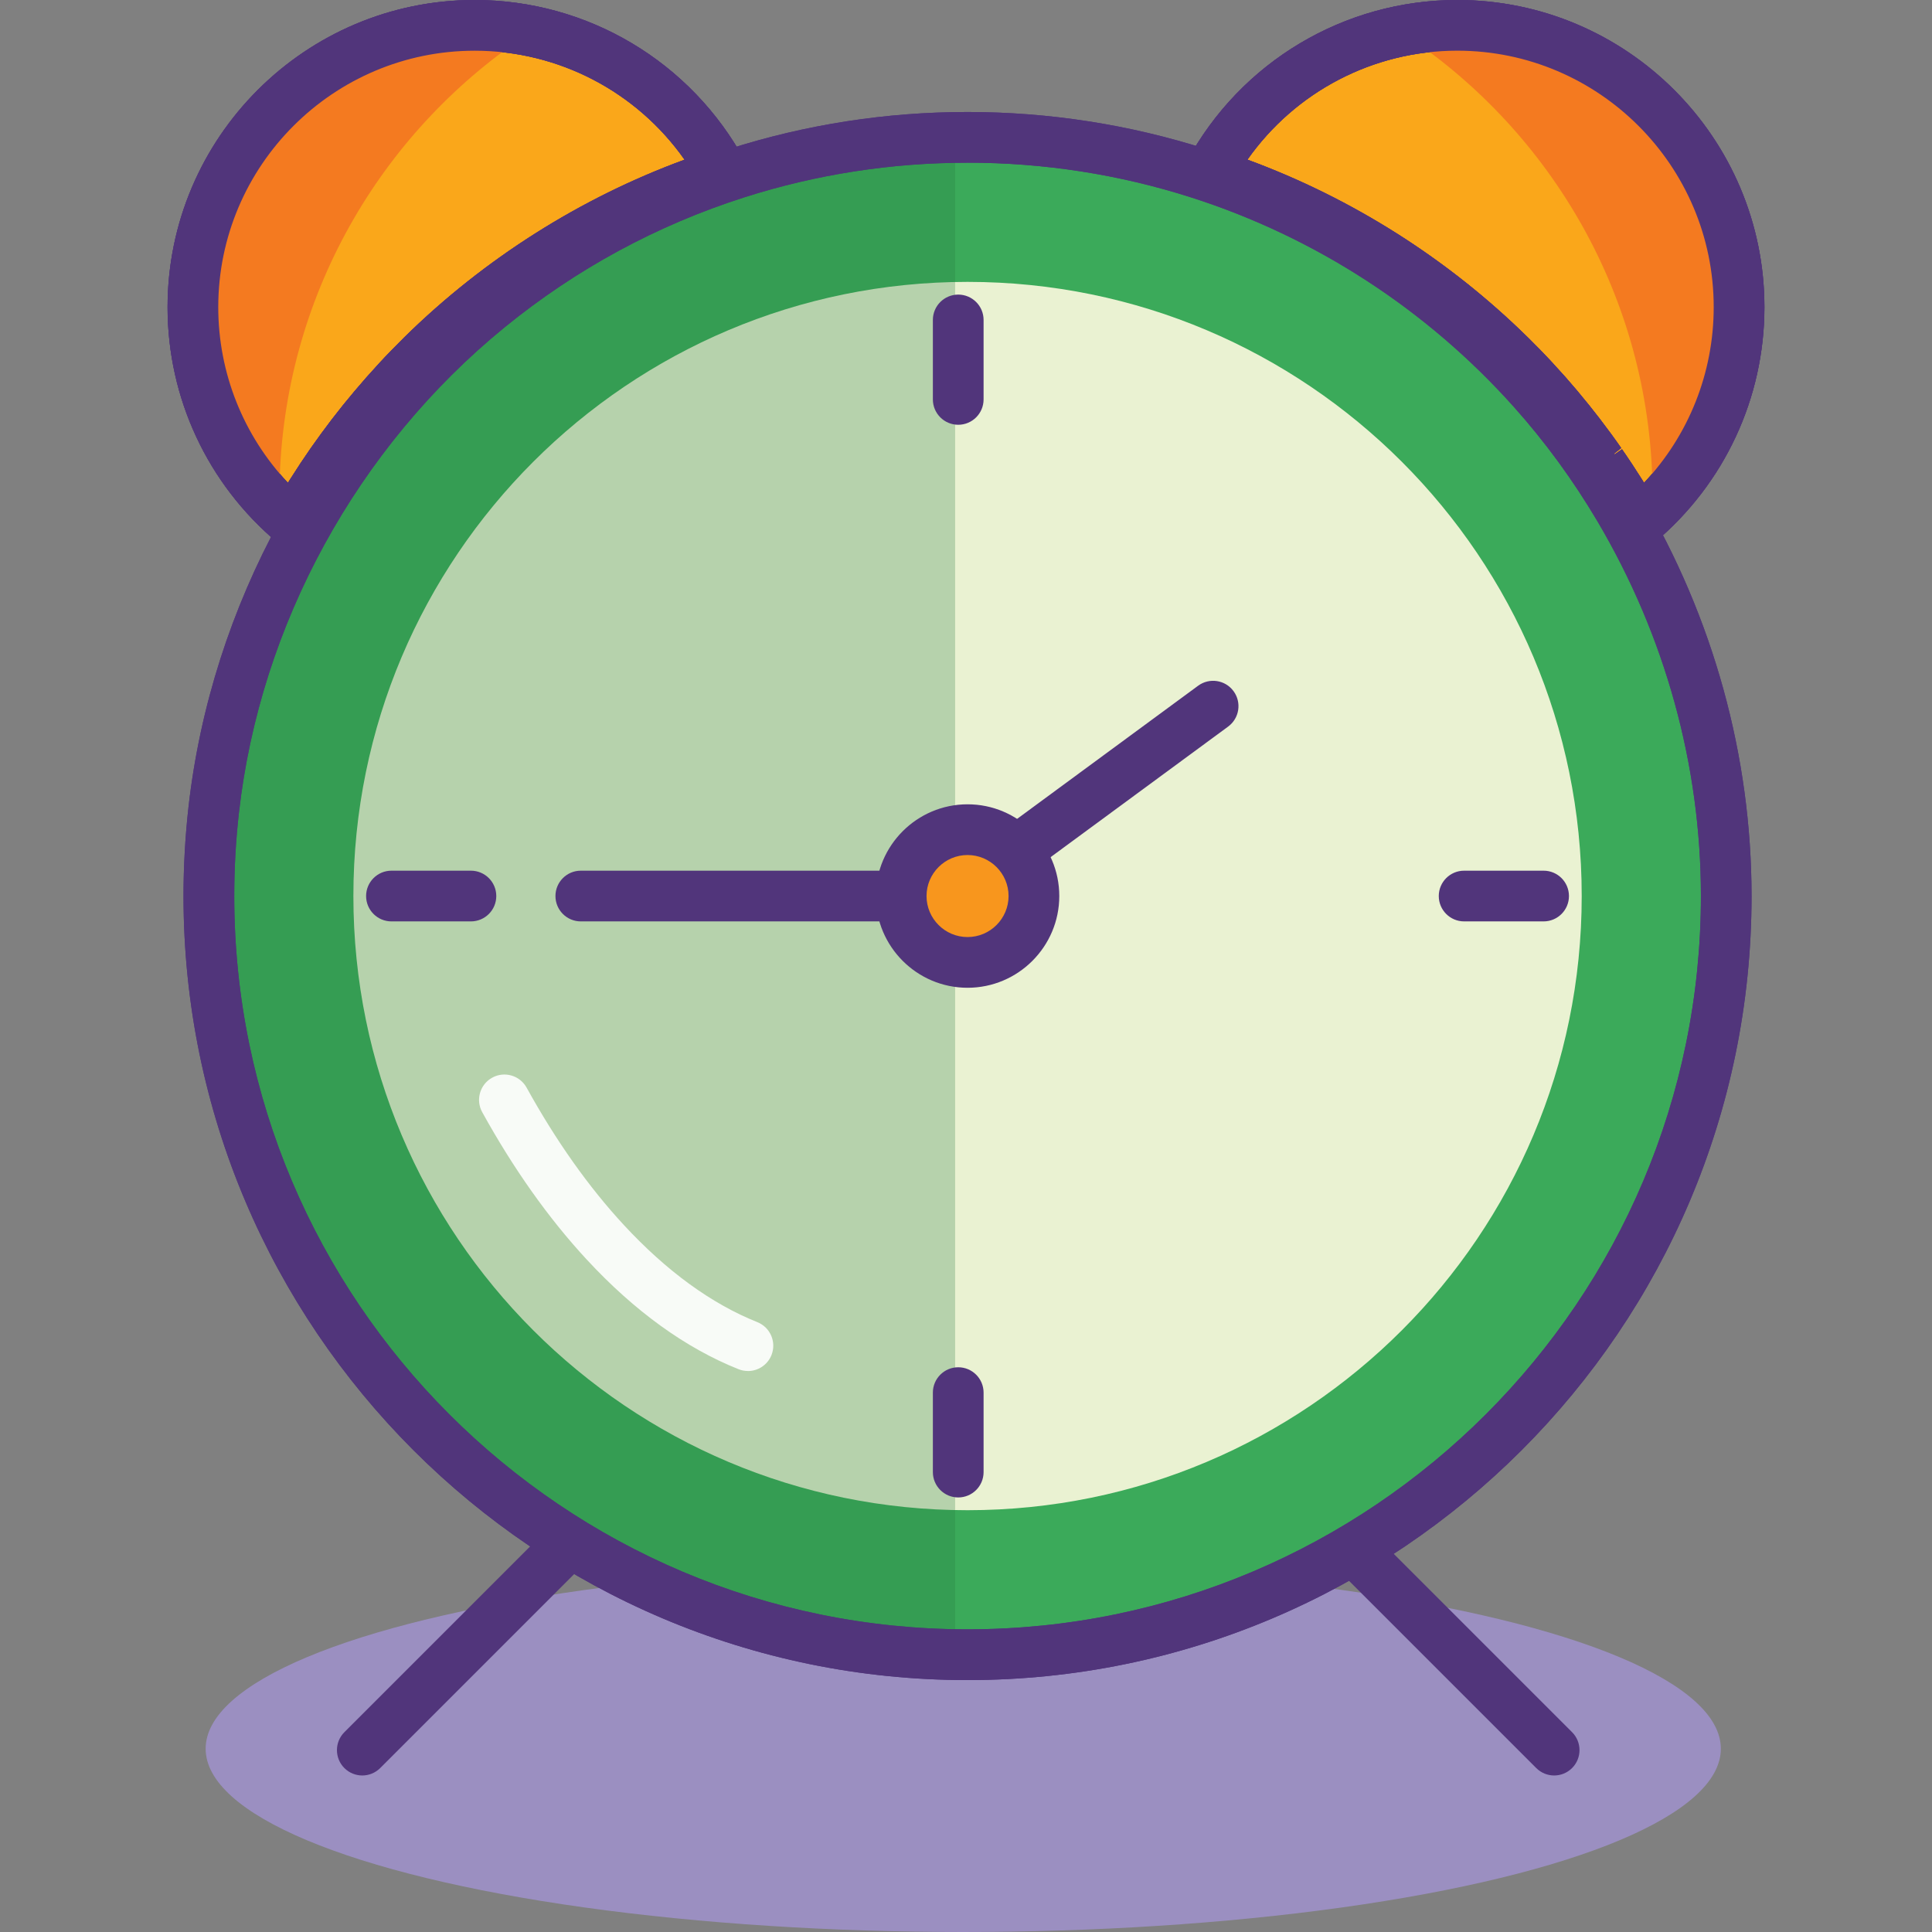<svg id="a" xmlns="http://www.w3.org/2000/svg" viewBox="0 0 512 512"><rect x="0" y="0" width="512" height="512" fill="#808080" stroke="none"/><ellipse cx="255.27" cy="463.43" rx="200.77" ry="48.57" style="fill:#9b8fc1;"/><g><path d="m429.08,134.69c-6.58-11.12-14.22-21.62-22.85-31.28-23.72-26.57-54.55-46.6-88.47-57.46-19.34-6.19-39.96-9.55-61.36-9.55s-41.86,3.33-61.15,9.48c-24.25,7.74-46.51,19.95-65.81,35.68-40.4,32.94-66.93,81.19-72.81,133-.86,7.6-1.29,15.25-1.29,22.9,0,111.04,90.02,201.06,201.06,201.06s201.06-90.02,201.06-201.06c0-35.97-10.05-71.78-28.38-102.77Z" style="fill:#3baa5a;"/><path d="m256.41,445.24c-114.57,0-207.78-93.21-207.78-207.78,0-7.9.45-15.86,1.33-23.66,6.05-53.3,33.47-103.4,75.24-137.45,20.3-16.55,43.18-28.95,68.01-36.87,20.39-6.5,41.65-9.8,63.19-9.8s42.96,3.32,63.41,9.87c35.17,11.26,66.79,31.8,91.43,59.39,8.84,9.89,16.78,20.77,23.62,32.33,19.18,32.42,29.32,69.14,29.32,106.19,0,114.57-93.21,207.78-207.78,207.78Zm0-402.12c-20.15,0-40.04,3.08-59.1,9.16-23.22,7.4-44.62,19.01-63.6,34.48-39.07,31.86-64.73,78.71-70.38,128.55-.83,7.29-1.25,14.74-1.25,22.14,0,107.16,87.18,194.34,194.34,194.34s194.34-87.18,194.34-194.34c0-34.64-9.49-69-27.45-99.35h0c-6.4-10.81-13.82-20.98-22.08-30.22-23.04-25.8-52.61-45.01-85.5-55.54-19.13-6.12-39.08-9.23-59.31-9.23Z" style="fill:#51357b;"/></g><path d="m256.41,74.7c-89.89,0-162.76,72.87-162.76,162.76s72.87,162.76,162.76,162.76,162.76-72.87,162.76-162.76-72.87-162.76-162.76-162.76Z" style="fill:#eaf2d2;"/><g style="opacity:.26;"><path d="m253.12,36.46c-20.14.33-39.57,3.58-57.86,9.42-24.25,7.74-46.51,19.95-65.81,35.68-40.4,32.94-66.93,81.19-72.81,133-.86,7.6-1.29,15.25-1.29,22.9,0,109.94,88.25,199.21,197.77,200.98V36.46Z" style="fill:#24783c;"/></g><g><circle cx="256.41" cy="237.46" r="17.59" style="fill:#f8961d;"/><path d="m256.41,261.77c-13.41,0-24.31-10.91-24.31-24.31s10.91-24.31,24.31-24.31,24.31,10.91,24.31,24.31-10.91,24.31-24.31,24.31Zm0-35.18c-5.99,0-10.87,4.88-10.87,10.87s4.88,10.87,10.87,10.87,10.87-4.88,10.87-10.87-4.88-10.87-10.87-10.87Z" style="fill:#51357b;"/></g><g><path d="m253.94,112.57c-3.71,0-6.72-3.01-6.72-6.72v-21.06c0-3.71,3.01-6.72,6.72-6.72s6.72,3.01,6.72,6.72v21.06c0,3.71-3.01,6.72-6.72,6.72Z" style="fill:#51357b;"/><path d="m253.94,396.84c-3.71,0-6.72-3.01-6.72-6.72v-21.06c0-3.71,3.01-6.72,6.72-6.72s6.72,3.01,6.72,6.72v21.06c0,3.71-3.01,6.72-6.72,6.72Z" style="fill:#51357b;"/></g><g><path d="m124.8,244.18h-21.06c-3.71,0-6.72-3.01-6.72-6.72s3.01-6.72,6.72-6.72h21.06c3.71,0,6.72,3.01,6.72,6.72s-3.01,6.72-6.72,6.72Z" style="fill:#51357b;"/><path d="m409.07,244.18h-21.06c-3.71,0-6.72-3.01-6.72-6.72s3.01-6.72,6.72-6.72h21.06c3.71,0,6.72,3.01,6.72,6.72s-3.01,6.72-6.72,6.72Z" style="fill:#51357b;"/></g><g><path d="m96.01,470.52c-1.72,0-3.44-.66-4.75-1.97-2.62-2.62-2.62-6.88,0-9.5l52.64-52.64c2.62-2.62,6.88-2.62,9.5,0,2.62,2.62,2.62,6.88,0,9.5l-52.64,52.64c-1.31,1.31-3.03,1.97-4.75,1.97Z" style="fill:#51357b;"/><path d="m411.87,470.52c-1.72,0-3.44-.66-4.75-1.97l-52.64-52.64c-2.62-2.62-2.62-6.88,0-9.5s6.88-2.62,9.5,0l52.64,52.64c2.62,2.62,2.62,6.88,0,9.5-1.31,1.31-3.03,1.97-4.75,1.97Z" style="fill:#51357b;"/></g><path d="m238.15,244.18h-84.23c-3.71,0-6.72-3.01-6.72-6.72s3.01-6.72,6.72-6.72h84.23c3.71,0,6.72,3.01,6.72,6.72s-3.01,6.72-6.72,6.72Z" style="fill:#51357b;"/><path d="m270.61,231.29c-2.06,0-4.1-.95-5.42-2.74-2.2-2.99-1.56-7.19,1.43-9.39l50.89-37.43c2.99-2.2,7.19-1.56,9.39,1.43,2.2,2.99,1.56,7.19-1.43,9.39l-50.89,37.43c-1.2.88-2.59,1.31-3.98,1.31Z" style="fill:#51357b;"/><g><path d="m111.82,94.23c-1.07,1.05-2.12,2.12-3.17,3.19-.05.05-.1.1-.15.15-1.02,1.06-2.03,2.12-3.03,3.2-.07.07-.14.15-.2.22-.98,1.06-1.95,2.13-2.91,3.22-.08.09-.16.18-.24.27-.95,1.07-1.88,2.16-2.81,3.25-.09.1-.17.2-.26.31-.92,1.09-1.82,2.19-2.72,3.3-.09.11-.18.22-.26.33-.89,1.11-1.77,2.23-2.64,3.35-.09.11-.17.23-.26.34-.87,1.13-1.72,2.27-2.56,3.42-.08.11-.16.22-.24.33-.84,1.16-1.68,2.32-2.5,3.5-.07.1-.14.21-.21.31-.83,1.19-1.64,2.38-2.44,3.59-.06.09-.12.18-.18.27-.81,1.22-1.6,2.45-2.39,3.7-.04.07-.09.14-.13.21-.79,1.26-1.58,2.54-2.34,3.82-.03.04-.05.09-.08.13-.78,1.31-1.55,2.64-2.31,3.97h0c-16.31-13.7-26.68-34.23-26.68-57.19,0-41.24,33.43-74.68,74.68-74.68,28.41,0,53.12,15.87,65.74,39.23-30.32,9.71-57.5,26.41-79.65,48.21-.03.02-.05.05-.07.07Z" style="fill:#faa71a;"/><path d="m77.8,145.31c-1.57,0-3.1-.55-4.32-1.57-18.48-15.52-29.07-38.25-29.07-62.34C44.41,36.51,80.92,0,125.8,0c29.94,0,57.4,16.38,71.65,42.75.95,1.76,1.07,3.85.32,5.7-.75,1.86-2.28,3.28-4.18,3.89-28.74,9.2-55.36,25.31-76.99,46.6-.01.01-.03.03-.04.04-.01.01-.02.02-.03.03-1.03,1.01-2.05,2.04-3.06,3.08-.02.02-.19.2-.21.22-.91.94-1.89,1.98-2.86,3.02l-5.13-4.35,4.94,4.56c-.95,1.03-1.89,2.07-2.82,3.12l-5.27-4.19,5.04,4.45c-.92,1.04-1.82,2.09-2.72,3.14l-.26.31c-.88,1.04-1.75,2.1-2.61,3.17l-.29.36c-.83,1.03-1.67,2.1-2.51,3.2l-.3.39c-.78,1.02-1.61,2.12-2.42,3.24l-5.66-3.64,5.43,3.96c-.82,1.12-1.62,2.25-2.41,3.39l-.23.34c-.77,1.11-1.56,2.27-2.33,3.43l-.17.27c-.78,1.18-1.55,2.37-2.31,3.57-.89,1.42-1.65,2.65-2.39,3.89-.02.04-.12.2-.15.25-.68,1.15-1.43,2.43-2.16,3.72-.98,1.74-2.69,2.95-4.65,3.31-.4.07-.8.11-1.2.11ZM125.8,13.44c-37.47,0-67.96,30.49-67.96,67.96,0,17.43,6.65,34,18.46,46.55.18-.29.36-.57.54-.86.02-.03.17-.28.2-.31.75-1.19,1.57-2.46,2.41-3.73.02-.03.17-.25.18-.28.83-1.24,1.67-2.48,2.52-3.71,0,0,.22-.31.22-.32.85-1.21,1.71-2.42,2.58-3.61,0,0,.24-.34.25-.34.87-1.19,1.75-2.36,2.64-3.53l.24-.31c.93-1.21,1.84-2.36,2.76-3.51l.3-.37c.89-1.11,1.83-2.25,2.78-3.37l.24-.28c.99-1.17,1.95-2.29,2.93-3.4.01-.01.17-.19.18-.2,1.06-1.2,2.06-2.3,3.07-3.4,0,0,.21-.23.21-.23,1.03-1.11,2.07-2.22,3.13-3.3,1.24-1.27,2.33-2.37,3.43-3.46.02-.02.05-.04.07-.07h0c21.08-20.74,46.6-36.9,74.24-47.04-12.65-17.99-33.3-28.88-55.61-28.88Zm-13.99,80.79h.03-.03Z" style="fill:#51357b;"/></g><path d="m77.8,145.31c-1.57,0-3.1-.55-4.32-1.57-18.48-15.52-29.07-38.25-29.07-62.34C44.41,36.51,80.92,0,125.8,0c29.94,0,57.4,16.38,71.65,42.75.95,1.76,1.07,3.85.32,5.7-.75,1.86-2.28,3.28-4.18,3.89-28.74,9.2-55.36,25.31-76.99,46.6-.01.01-.03.03-.04.04-.01.01-.02.02-.03.03-1.03,1.01-2.05,2.04-3.06,3.08-.02.02-.19.2-.21.22-.91.94-1.89,1.98-2.86,3.02l-5.13-4.35,4.94,4.56c-.95,1.03-1.89,2.07-2.82,3.12l-5.27-4.19,5.04,4.45c-.92,1.04-1.82,2.09-2.72,3.14l-.26.31c-.88,1.04-1.75,2.1-2.61,3.17l-.29.36c-.83,1.03-1.67,2.1-2.51,3.2l-.3.39c-.78,1.02-1.61,2.12-2.42,3.24l-5.66-3.64,5.43,3.96c-.82,1.12-1.62,2.25-2.41,3.39l-.23.34c-.77,1.11-1.56,2.27-2.33,3.43l-.17.27c-.78,1.18-1.55,2.37-2.31,3.57-.89,1.42-1.65,2.65-2.39,3.89-.02.04-.12.2-.15.25-.68,1.15-1.43,2.43-2.16,3.72-.98,1.74-2.69,2.95-4.65,3.31-.4.07-.8.11-1.2.11ZM125.8,13.44c-37.47,0-67.96,30.49-67.96,67.96,0,17.43,6.65,34,18.46,46.55.18-.29.36-.57.54-.86.02-.03.17-.28.2-.31.75-1.19,1.57-2.46,2.41-3.73.02-.03.17-.25.18-.28.83-1.24,1.67-2.48,2.52-3.71,0,0,.22-.31.22-.32.85-1.21,1.71-2.42,2.58-3.61,0,0,.24-.34.25-.34.87-1.19,1.75-2.36,2.64-3.53l.24-.31c.93-1.21,1.84-2.36,2.76-3.51l.3-.37c.89-1.11,1.83-2.25,2.78-3.37l.24-.28c.99-1.17,1.95-2.29,2.93-3.4.01-.01.17-.19.18-.2,1.06-1.2,2.06-2.3,3.07-3.4,0,0,.21-.23.21-.23,1.03-1.11,2.07-2.22,3.13-3.3,1.24-1.27,2.33-2.37,3.43-3.46.02-.02.05-.04.07-.07h0c21.08-20.74,46.6-36.9,74.24-47.04-12.65-17.99-33.3-28.88-55.61-28.88Zm-13.99,80.79h.03-.03Z" style="fill:#51357b;"/><path d="m141.01,8.3c-4.91-1.02-9.99-1.58-15.2-1.58-41.24,0-74.68,33.44-74.68,74.68,0,20.03,7.9,38.21,20.73,51.62.71-2.29,1.5-4.54,2.28-6.8,1.75-49.45,27.93-92.65,66.86-117.92Z" style="fill:#f47a20;"/><path d="m77.8,145.31c-1.57,0-3.1-.55-4.32-1.57-18.48-15.52-29.07-38.25-29.07-62.34C44.41,36.51,80.92,0,125.8,0c29.94,0,57.4,16.38,71.65,42.75.95,1.76,1.07,3.85.32,5.7-.75,1.86-2.28,3.28-4.18,3.89-28.74,9.2-55.36,25.31-76.99,46.6-.01.01-.03.03-.04.04-.01.01-.02.02-.03.03-1.03,1.01-2.05,2.04-3.06,3.08-.02.02-.19.2-.21.22-.91.94-1.89,1.98-2.86,3.02l-5.13-4.35,4.94,4.56c-.95,1.03-1.89,2.07-2.82,3.12l-5.27-4.19,5.04,4.45c-.92,1.04-1.82,2.09-2.72,3.14l-.26.31c-.88,1.04-1.75,2.1-2.61,3.17l-.29.36c-.83,1.03-1.67,2.1-2.51,3.2l-.3.39c-.78,1.02-1.61,2.12-2.42,3.24l-5.66-3.64,5.43,3.96c-.82,1.12-1.62,2.25-2.41,3.39l-.23.34c-.77,1.11-1.56,2.27-2.33,3.43l-.17.27c-.78,1.18-1.55,2.37-2.31,3.57-.89,1.42-1.65,2.65-2.39,3.89-.02.04-.12.2-.15.25-.68,1.15-1.43,2.43-2.16,3.72-.98,1.74-2.69,2.95-4.65,3.31-.4.07-.8.11-1.2.11ZM125.8,13.44c-37.47,0-67.96,30.49-67.96,67.96,0,17.43,6.65,34,18.46,46.55.18-.29.36-.57.54-.86.02-.03.17-.28.2-.31.75-1.19,1.57-2.46,2.41-3.73.02-.03.17-.25.18-.28.83-1.24,1.67-2.48,2.52-3.71,0,0,.22-.31.22-.32.85-1.21,1.71-2.42,2.58-3.61,0,0,.24-.34.25-.34.87-1.19,1.75-2.36,2.64-3.53l.24-.31c.93-1.21,1.84-2.36,2.76-3.51l.3-.37c.89-1.11,1.83-2.25,2.78-3.37l.24-.28c.99-1.17,1.95-2.29,2.93-3.4.01-.01.17-.19.18-.2,1.06-1.2,2.06-2.3,3.07-3.4,0,0,.21-.23.21-.23,1.03-1.11,2.07-2.22,3.13-3.3,1.24-1.27,2.33-2.37,3.43-3.46.02-.02.05-.04.07-.07h0c21.08-20.74,46.6-36.9,74.24-47.04-12.65-17.99-33.3-28.88-55.61-28.88Zm-13.99,80.79h.03-.03Z" style="fill:#51357b;"/><g><g><path d="m400.18,94.23c1.07,1.05,2.12,2.12,3.17,3.19.05.05.1.1.15.15,1.02,1.06,2.03,2.12,3.03,3.2.07.07.14.15.2.22.98,1.06,1.95,2.13,2.91,3.22.08.09.16.18.24.27.95,1.07,1.88,2.16,2.81,3.25.09.1.17.2.26.31.92,1.09,1.82,2.19,2.72,3.3.09.11.18.22.26.33.89,1.11,1.77,2.23,2.64,3.35.09.11.17.23.26.34.87,1.13,1.72,2.27,2.56,3.42.08.11.16.22.24.33.84,1.16,1.68,2.32,2.5,3.5.07.1.14.21.21.31.83,1.19,1.64,2.38,2.44,3.59.06.09.12.18.18.27.81,1.22,1.6,2.45,2.39,3.7.04.07.09.14.13.21.79,1.26,1.58,2.54,2.34,3.82.03.04.05.09.08.13.78,1.31,1.55,2.64,2.31,3.97h0c16.31-13.7,26.68-34.23,26.68-57.19,0-41.24-33.43-74.68-74.68-74.68-28.41,0-53.12,15.87-65.74,39.23,30.32,9.71,57.5,26.41,79.65,48.21.03.02.05.05.07.07Z" style="fill:#faa71a;"/><path d="m434.2,145.31c-.4,0-.8-.03-1.19-.11-1.96-.35-3.67-1.56-4.65-3.3-.73-1.29-1.47-2.57-2.23-3.84-.03-.05-.13-.23-.16-.28-.66-1.09-1.41-2.33-2.18-3.55-.88-1.39-1.65-2.59-2.43-3.77,0-.01-.14-.22-.15-.23-.8-1.19-1.58-2.35-2.38-3.5,0,0-.22-.31-.22-.31-.79-1.13-1.59-2.26-2.41-3.38l-.28-.39c-.77-1.04-1.59-2.15-2.43-3.24l-.25-.33c-.84-1.09-1.69-2.17-2.55-3.24-.02-.03-.23-.29-.25-.32-.86-1.07-1.74-2.13-2.62-3.18l-.25-.29c-.9-1.06-1.8-2.11-2.71-3.15l4.79-4.72-5.02,4.46c-.93-1.05-1.87-2.09-2.82-3.12l4.73-4.78-4.93,4.57c-.96-1.04-1.94-2.07-2.92-3.09-.02-.02-.18-.19-.2-.2-.96-.98-1.98-2.01-3.01-3.03-.01-.01-.02-.02-.03-.04l4.75-4.75-4.76,4.75c-21.66-21.31-48.28-37.43-77.02-46.63-1.9-.61-3.44-2.03-4.18-3.89-.75-1.85-.63-3.94.32-5.7C328.8,16.38,356.25,0,386.19,0c44.88,0,81.4,36.51,81.4,81.4,0,24.09-10.6,46.81-29.07,62.34-1.22,1.03-2.75,1.57-4.32,1.57Zm-4.35-26.25c.86,1.23,1.7,2.46,2.52,3.71,0,0,.19.28.19.28.83,1.27,1.66,2.54,2.46,3.82.23.37.45.72.67,1.07,11.82-12.55,18.46-29.12,18.46-46.55,0-37.47-30.49-67.96-67.96-67.96-22.31,0-42.96,10.89-55.61,28.88,27.62,10.14,53.14,26.29,74.22,47.02.04.03.07.07.1.09h0c1.1,1.08,2.19,2.18,3.27,3.29.02.02.19.19.21.22,1.01,1.03,2.05,2.14,3.08,3.25,0,0,.21.22.21.23,1.01,1.09,2.01,2.2,3,3.31,0,0,.25.28.26.29.98,1.11,1.95,2.23,2.9,3.36l.25.3c.96,1.14,1.9,2.28,2.82,3.43l.2.24c.99,1.24,1.9,2.39,2.8,3.56l.21.28c.95,1.24,1.83,2.41,2.7,3.6l.23.31c.9,1.23,1.76,2.43,2.6,3.65l-5.3,4.15,5.51-3.84Z" style="fill:#51357b;"/></g><path d="m434.2,145.31c-.4,0-.8-.03-1.19-.11-1.96-.35-3.67-1.56-4.65-3.3-.73-1.29-1.47-2.57-2.23-3.84-.03-.05-.13-.23-.16-.28-.66-1.09-1.41-2.33-2.18-3.55-.88-1.39-1.65-2.59-2.43-3.77,0-.01-.14-.22-.15-.23-.8-1.19-1.58-2.35-2.38-3.5,0,0-.22-.31-.22-.31-.79-1.13-1.59-2.26-2.41-3.38l-.28-.39c-.77-1.04-1.59-2.15-2.43-3.24l-.25-.33c-.84-1.09-1.69-2.17-2.55-3.24-.02-.03-.23-.29-.25-.32-.86-1.07-1.74-2.13-2.62-3.18l-.25-.29c-.9-1.06-1.8-2.11-2.71-3.15l4.79-4.72-5.02,4.46c-.93-1.05-1.87-2.09-2.82-3.12l4.73-4.78-4.93,4.57c-.96-1.04-1.94-2.07-2.92-3.09-.02-.02-.18-.19-.2-.2-.96-.98-1.98-2.01-3.01-3.03-.01-.01-.02-.02-.03-.04l4.75-4.75-4.76,4.75c-21.66-21.31-48.28-37.43-77.02-46.63-1.9-.61-3.44-2.03-4.18-3.89-.75-1.85-.63-3.94.32-5.7C328.8,16.38,356.25,0,386.19,0c44.88,0,81.4,36.51,81.4,81.4,0,24.09-10.6,46.81-29.07,62.34-1.22,1.03-2.75,1.57-4.32,1.57Zm-4.35-26.25c.86,1.23,1.7,2.46,2.52,3.71,0,0,.19.28.19.28.83,1.27,1.66,2.54,2.46,3.82.23.37.45.72.67,1.07,11.82-12.55,18.46-29.12,18.46-46.55,0-37.47-30.49-67.96-67.96-67.96-22.31,0-42.96,10.89-55.61,28.88,27.62,10.14,53.14,26.29,74.22,47.02.04.03.07.07.1.09h0c1.1,1.08,2.19,2.18,3.27,3.29.02.02.19.19.21.22,1.01,1.03,2.05,2.14,3.08,3.25,0,0,.21.22.21.23,1.01,1.09,2.01,2.2,3,3.31,0,0,.25.28.26.29.98,1.11,1.95,2.23,2.9,3.36l.25.3c.96,1.14,1.9,2.28,2.82,3.43l.2.24c.99,1.24,1.9,2.39,2.8,3.56l.21.28c.95,1.24,1.83,2.41,2.7,3.6l.23.31c.9,1.23,1.76,2.43,2.6,3.65l-5.3,4.15,5.51-3.84Z" style="fill:#51357b;"/><path d="m370.99,8.3c4.91-1.02,9.99-1.58,15.2-1.58,41.24,0,74.68,33.44,74.68,74.68,0,20.03-7.9,38.21-20.73,51.62-.71-2.29-1.5-4.54-2.28-6.8-1.75-49.45-27.93-92.65-66.86-117.92Z" style="fill:#f47a20;"/><path d="m434.2,145.31c-.4,0-.8-.03-1.19-.11-1.96-.35-3.67-1.56-4.65-3.3-.73-1.29-1.47-2.57-2.23-3.84-.03-.05-.13-.23-.16-.28-.66-1.09-1.41-2.33-2.18-3.55-.88-1.39-1.65-2.59-2.43-3.77,0-.01-.14-.22-.15-.23-.8-1.19-1.58-2.35-2.38-3.5,0,0-.22-.31-.22-.31-.79-1.13-1.59-2.26-2.41-3.38l-.28-.39c-.77-1.04-1.59-2.15-2.43-3.24l-.25-.33c-.84-1.09-1.69-2.17-2.55-3.24-.02-.03-.23-.29-.25-.32-.86-1.07-1.74-2.13-2.62-3.18l-.25-.29c-.9-1.06-1.8-2.11-2.71-3.15l4.79-4.72-5.02,4.46c-.93-1.05-1.87-2.09-2.82-3.12l4.73-4.78-4.93,4.57c-.96-1.04-1.94-2.07-2.92-3.09-.02-.02-.18-.19-.2-.2-.96-.98-1.98-2.01-3.01-3.03-.01-.01-.02-.02-.03-.04l4.75-4.75-4.76,4.75c-21.66-21.31-48.28-37.43-77.02-46.63-1.9-.61-3.44-2.03-4.18-3.89-.75-1.85-.63-3.94.32-5.7C328.8,16.38,356.25,0,386.19,0c44.88,0,81.4,36.51,81.4,81.4,0,24.09-10.6,46.81-29.07,62.34-1.22,1.03-2.75,1.57-4.32,1.57Zm-4.35-26.25c.86,1.23,1.7,2.46,2.52,3.71,0,0,.19.28.19.28.83,1.27,1.66,2.54,2.46,3.82.23.37.45.72.67,1.07,11.82-12.55,18.46-29.12,18.46-46.55,0-37.47-30.49-67.96-67.96-67.96-22.31,0-42.96,10.89-55.61,28.88,27.62,10.14,53.14,26.29,74.22,47.02.04.03.07.07.1.09h0c1.1,1.08,2.19,2.18,3.27,3.29.02.02.19.19.21.22,1.01,1.03,2.05,2.14,3.08,3.25,0,0,.21.22.21.23,1.01,1.09,2.01,2.2,3,3.31,0,0,.25.28.26.29.98,1.11,1.95,2.23,2.9,3.36l.25.3c.96,1.14,1.9,2.28,2.82,3.43l.2.24c.99,1.24,1.9,2.39,2.8,3.56l.21.28c.95,1.24,1.83,2.41,2.7,3.6l.23.31c.9,1.23,1.76,2.43,2.6,3.65l-5.3,4.15,5.51-3.84Z" style="fill:#51357b;"/></g><path d="m256.41,445.24c-114.57,0-207.78-93.21-207.78-207.78,0-7.9.45-15.86,1.33-23.66,6.05-53.3,33.47-103.4,75.24-137.45,20.3-16.55,43.18-28.95,68.01-36.87,20.39-6.5,41.65-9.8,63.19-9.8s42.96,3.32,63.41,9.87c35.17,11.26,66.79,31.8,91.43,59.39,8.84,9.89,16.78,20.77,23.62,32.33,19.18,32.42,29.32,69.14,29.32,106.19,0,114.57-93.21,207.78-207.78,207.78Zm0-402.12c-20.15,0-40.04,3.08-59.1,9.16-23.22,7.4-44.62,19.01-63.6,34.48-39.07,31.86-64.73,78.71-70.38,128.55-.83,7.29-1.25,14.74-1.25,22.14,0,107.16,87.18,194.34,194.34,194.34s194.34-87.18,194.34-194.34c0-34.64-9.49-69-27.45-99.35h0c-6.4-10.81-13.82-20.98-22.08-30.22-23.04-25.8-52.61-45.01-85.5-55.54-19.13-6.12-39.08-9.23-59.31-9.23Z" style="fill:#51357b;"/><g style="opacity:.9;"><path d="m198.2,363.33c-.83,0-1.67-.15-2.49-.48-14.03-5.6-27.58-15.39-40.26-29.1-10.07-10.88-19.38-24.01-27.66-39.02-1.79-3.25-.61-7.34,2.64-9.13,3.25-1.8,7.34-.61,9.13,2.64,7.76,14.06,16.42,26.3,25.76,36.39,11.32,12.23,23.22,20.89,35.38,25.75,3.45,1.38,5.12,5.29,3.75,8.73-1.05,2.63-3.57,4.23-6.24,4.23Z" style="fill:#fff;"/></g></svg>